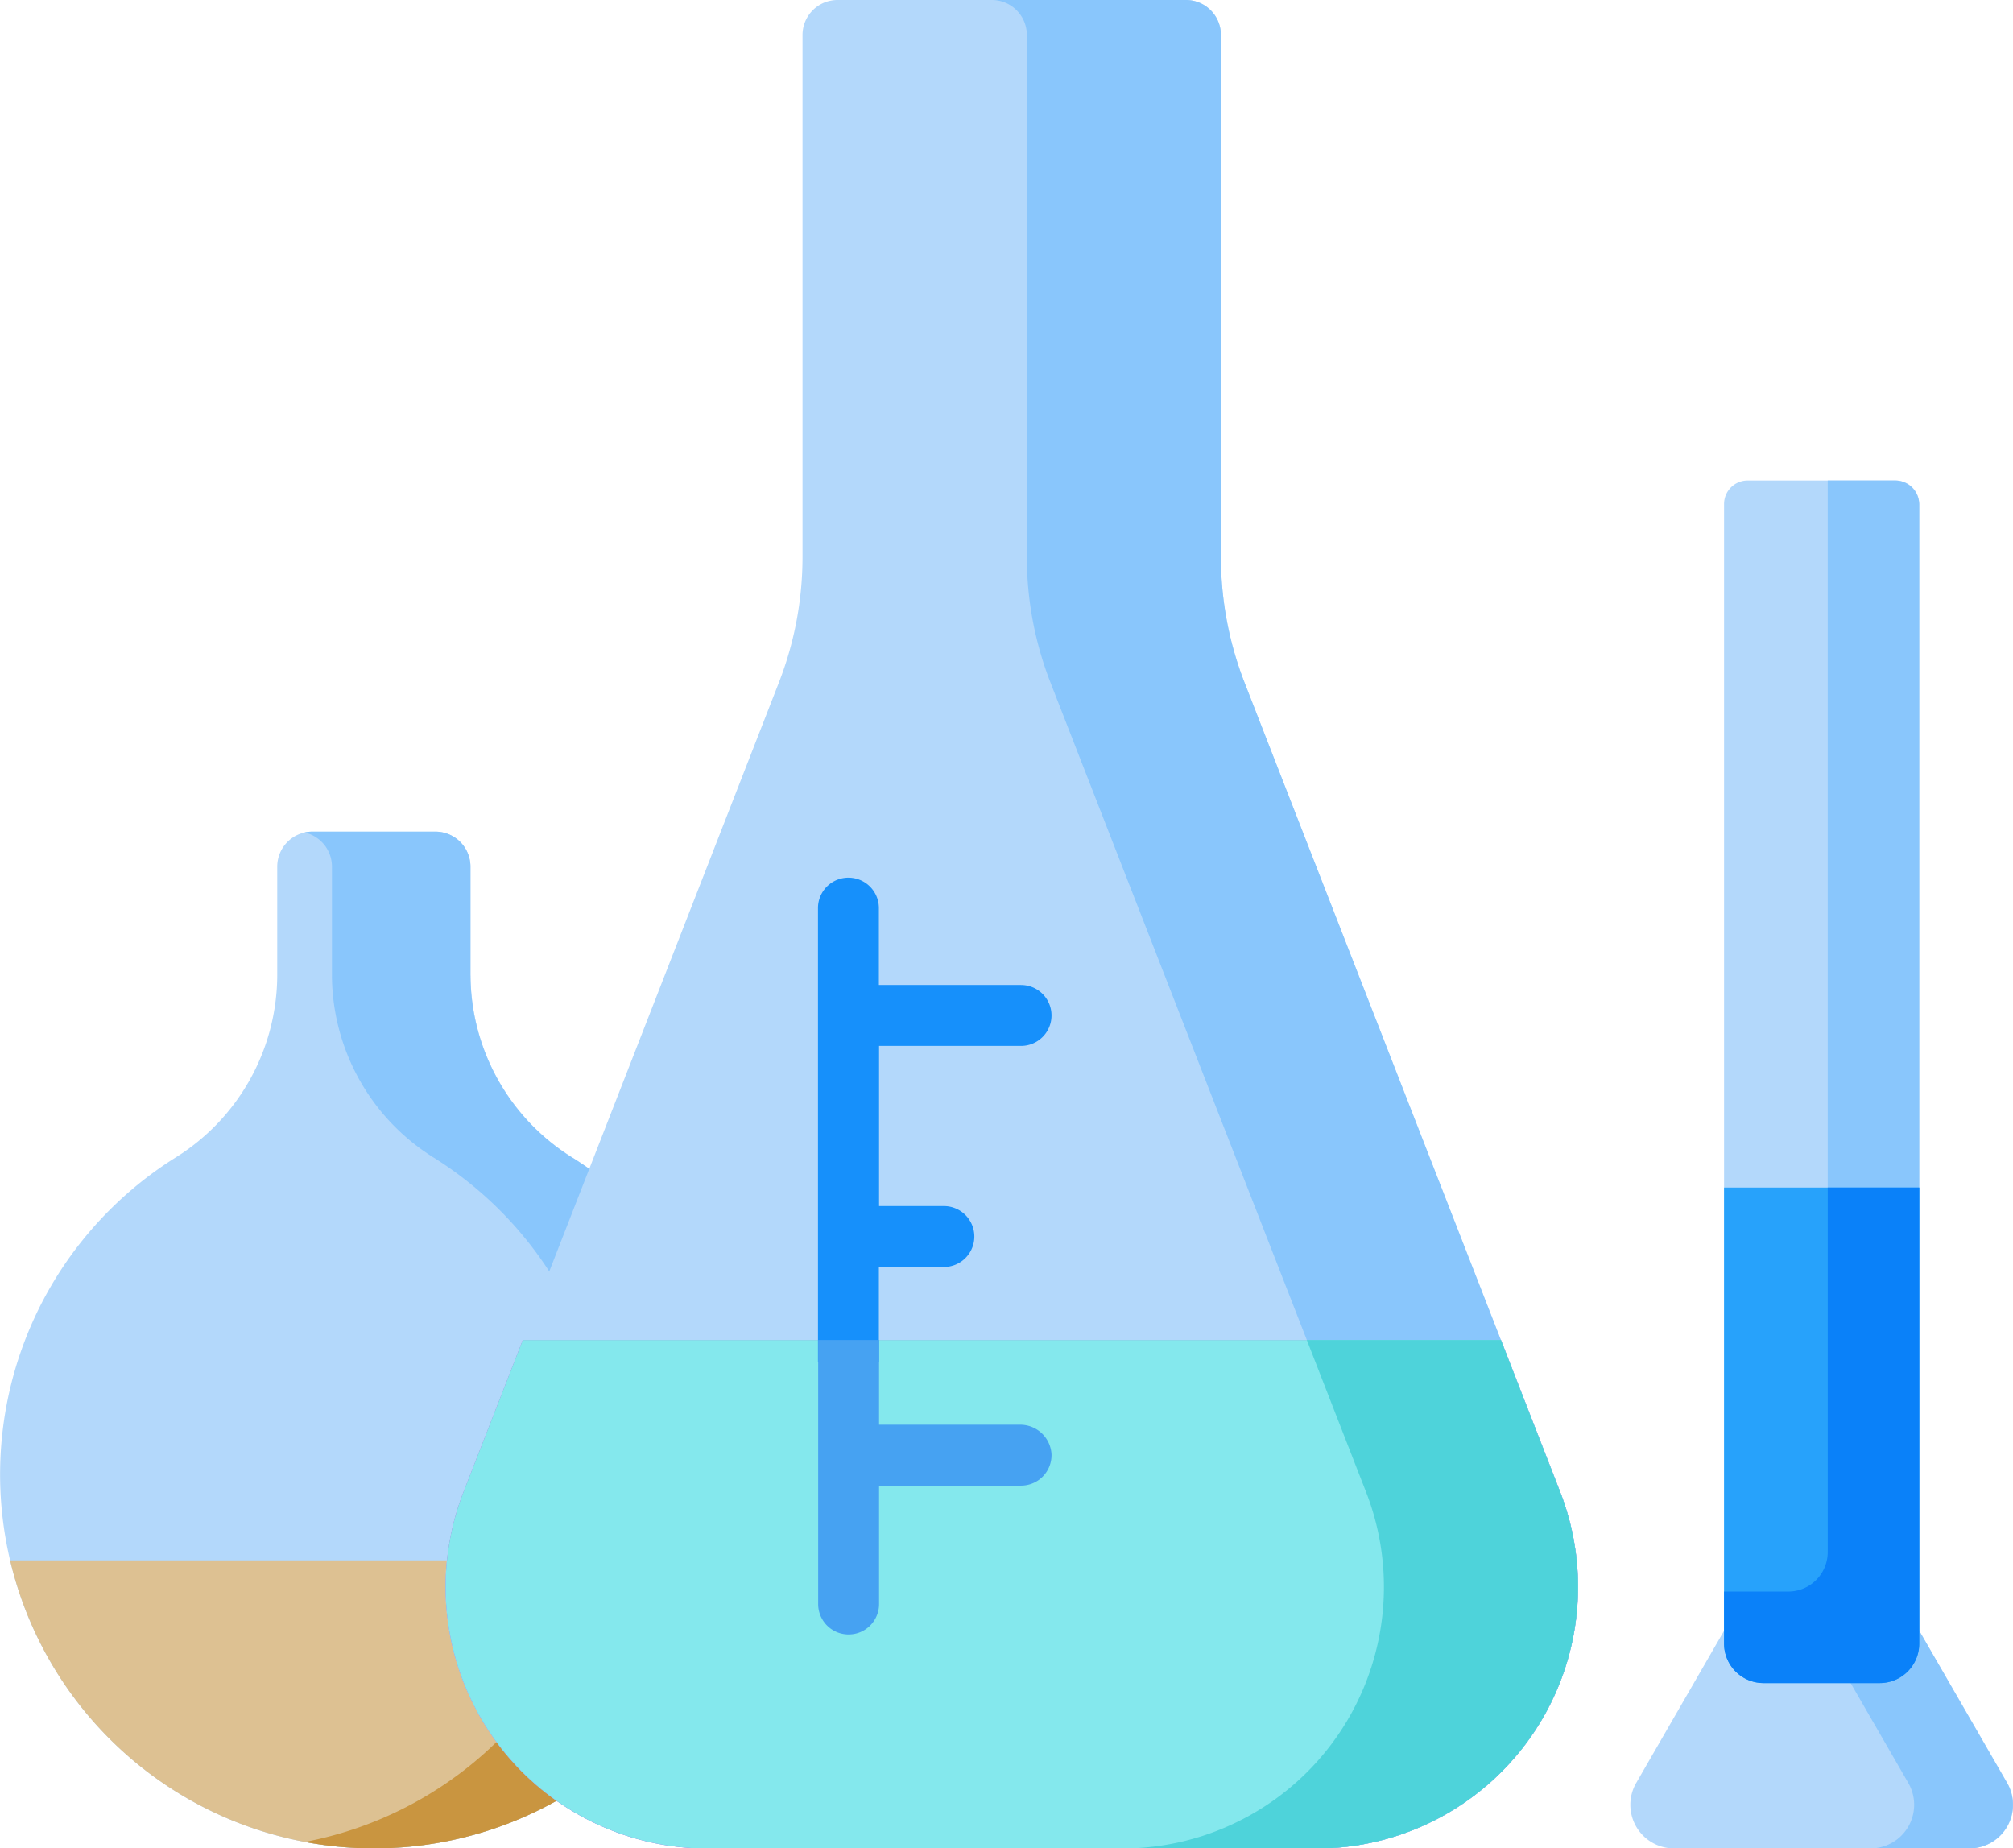 <svg xmlns="http://www.w3.org/2000/svg" width="63.795" height="58.576" viewBox="0 0 63.795 58.576">
  <g id="sustancias-quimicas" transform="translate(0 -20.952)">
    <g id="Grupo_78303" data-name="Grupo 78303" transform="translate(0 47.307)">
      <path id="Trazado_100580" data-name="Trazado 100580" d="M14.91,237.14v-3.457a1.109,1.109,0,0,0-1.109-1.109H9.895a1.109,1.109,0,0,0-1.109,1.109v3.457a6.827,6.827,0,0,1-3.234,5.769,11.849,11.849,0,1,0,12.6,0,6.837,6.837,0,0,1-3.239-5.773Z" transform="translate(0 -232.574)" fill="#b3d8fb"/>
    </g>
    <path id="Trazado_100581" data-name="Trazado 100581" d="M86.009,242.913a6.836,6.836,0,0,1-3.24-5.773v-3.457a1.109,1.109,0,0,0-1.109-1.109H77.755a1.1,1.1,0,0,0-.242.027,1.109,1.109,0,0,1,.867,1.082v3.457a6.836,6.836,0,0,0,3.24,5.773,11.849,11.849,0,0,1-4.1,21.677,11.848,11.848,0,0,0,8.491-21.677Z" transform="translate(-67.86 -185.267)" fill="#89c6fc"/>
    <g id="Grupo_78304" data-name="Grupo 78304" transform="translate(0.32 70.401)">
      <path id="Trazado_100582" data-name="Trazado 100582" d="M2.575,418.009a11.848,11.848,0,0,0,23.062,0Z" transform="translate(-2.575 -418.009)" fill="#ddc192"/>
    </g>
    <path id="Trazado_100583" data-name="Trazado 100583" d="M86.909,418.01a11.863,11.863,0,0,1-9.331,8.922A11.841,11.841,0,0,0,91.3,418.01Z" transform="translate(-67.917 -347.609)" fill="#c99540"/>
    <g id="Grupo_78305" data-name="Grupo 78305" transform="translate(14.113 20.952)">
      <path id="Trazado_100584" data-name="Trazado 100584" d="M148.652,68.231l-10-25.646a10.962,10.962,0,0,1-.749-3.982V22.061a1.109,1.109,0,0,0-1.109-1.109H125.752a1.109,1.109,0,0,0-1.109,1.109V38.6a10.964,10.964,0,0,1-.749,3.982l-10,25.646a8.287,8.287,0,0,0,7.721,11.3h19.312A8.287,8.287,0,0,0,148.652,68.231Z" transform="translate(-113.323 -20.952)" fill="#b3d8fb"/>
    </g>
    <g id="Grupo_78306" data-name="Grupo 78306" transform="translate(31.436 20.952)">
      <path id="Trazado_100585" data-name="Trazado 100585" d="M270.428,68.231l-10-25.646a10.961,10.961,0,0,1-.749-3.982V22.061a1.109,1.109,0,0,0-1.109-1.109h-6.15a1.109,1.109,0,0,1,1.109,1.109V38.6a10.964,10.964,0,0,0,.749,3.982l10,25.646a8.287,8.287,0,0,1-7.721,11.3h6.15A8.287,8.287,0,0,0,270.428,68.231Z" transform="translate(-252.423 -20.952)" fill="#89c6fc"/>
    </g>
    <g id="Grupo_78307" data-name="Grupo 78307" transform="translate(54.638 36.178)">
      <path id="Trazado_100586" data-name="Trazado 100586" d="M443.7,181.324h-3.766a1.209,1.209,0,0,1-1.21-1.21V143.961a.747.747,0,0,1,.747-.747h4.69a.747.747,0,0,1,.747.747v36.153A1.21,1.21,0,0,1,443.7,181.324Z" transform="translate(-438.724 -143.214)" fill="#b3d8fb"/>
    </g>
    <g id="Grupo_78308" data-name="Grupo 78308" transform="translate(54.638 36.178)">
      <path id="Trazado_100587" data-name="Trazado 100587" d="M444.136,143.214h-2.128v33.96a1.25,1.25,0,0,1-1.25,1.25h-2.035v1.65a1.25,1.25,0,0,0,1.25,1.25h3.685a1.25,1.25,0,0,0,1.25-1.25V143.986A.772.772,0,0,0,444.136,143.214Z" transform="translate(-438.723 -143.214)" fill="#89c6fc"/>
    </g>
    <g id="Grupo_78309" data-name="Grupo 78309" transform="translate(51.666 67.276)">
      <path id="Trazado_100588" data-name="Trazado 100588" d="M420.927,392.915l-5.877,10.179a1.382,1.382,0,0,0,1.2,2.073h9.36a1.382,1.382,0,0,0,1.2-2.073Z" transform="translate(-414.863 -392.915)" fill="#b3d8fb"/>
    </g>
    <path id="Trazado_100589" data-name="Trazado 100589" d="M458.432,403.093l-5.877-10.179-1.565,2.71,4.312,7.469a1.382,1.382,0,0,1-1.2,2.073h3.129A1.382,1.382,0,0,0,458.432,403.093Z" transform="translate(-394.825 -325.638)" fill="#89c6fc"/>
    <g id="Grupo_78310" data-name="Grupo 78310" transform="translate(54.638 58.586)">
      <path id="Trazado_100590" data-name="Trazado 100590" d="M438.723,323.135v14.453a1.25,1.25,0,0,0,1.25,1.25h3.685a1.25,1.25,0,0,0,1.25-1.25V323.135Z" transform="translate(-438.723 -323.135)" fill="#27a2fb"/>
    </g>
    <g id="Grupo_78311" data-name="Grupo 78311" transform="translate(14.113 63.418)">
      <path id="Trazado_100591" data-name="Trazado 100591" d="M113.9,366.747a8.287,8.287,0,0,0,7.721,11.3h19.312a8.287,8.287,0,0,0,7.721-11.3l-1.876-4.813h-31Z" transform="translate(-113.323 -361.934)" fill="#ae66d8"/>
    </g>
    <g id="Grupo_78312" data-name="Grupo 78312" transform="translate(14.113 63.418)">
      <path id="Trazado_100592" data-name="Trazado 100592" d="M113.9,366.747a8.287,8.287,0,0,0,7.721,11.3h19.312a8.287,8.287,0,0,0,7.721-11.3l-1.876-4.813h-31Z" transform="translate(-113.323 -361.934)" fill="#84e8ed"/>
    </g>
    <g id="Grupo_78313" data-name="Grupo 78313" transform="translate(54.638 58.586)">
      <path id="Trazado_100593" data-name="Trazado 100593" d="M442.008,323.135v11.553a1.25,1.25,0,0,1-1.25,1.25h-2.035v1.65a1.25,1.25,0,0,0,1.25,1.25h3.685a1.25,1.25,0,0,0,1.25-1.25V323.135Z" transform="translate(-438.723 -323.135)" fill="#0a81f9"/>
    </g>
    <g id="Grupo_78314" data-name="Grupo 78314" transform="translate(22.407 63.418)">
      <path id="Trazado_100594" data-name="Trazado 100594" d="M206.959,366.747l-1.876-4.813h-6.15l1.876,4.813a8.287,8.287,0,0,1-7.721,11.3h6.15A8.287,8.287,0,0,0,206.959,366.747Z" transform="translate(-179.925 -361.934)" fill="#4ed3da"/>
    </g>
    <path id="Trazado_100595" data-name="Trazado 100595" d="M214.594,247.681h-4.5v-2.436a.965.965,0,0,0-1.93,0V259.63h1.93v-3.012h2.06a.965.965,0,1,0,0-1.93H210.1v-5.076h4.5a.965.965,0,1,0,0-1.93Z" transform="translate(-182.241 -195.515)" fill="#1690fb"/>
    <path id="Trazado_100596" data-name="Trazado 100596" d="M214.553,364.618H210.1v-2.684h-1.93V370.3a.965.965,0,0,0,1.93,0v-3.752h4.5a.965.965,0,0,0,.965-.995A.992.992,0,0,0,214.553,364.618Z" transform="translate(-182.241 -298.516)" fill="#46a2f2"/>
  </g>
</svg>
